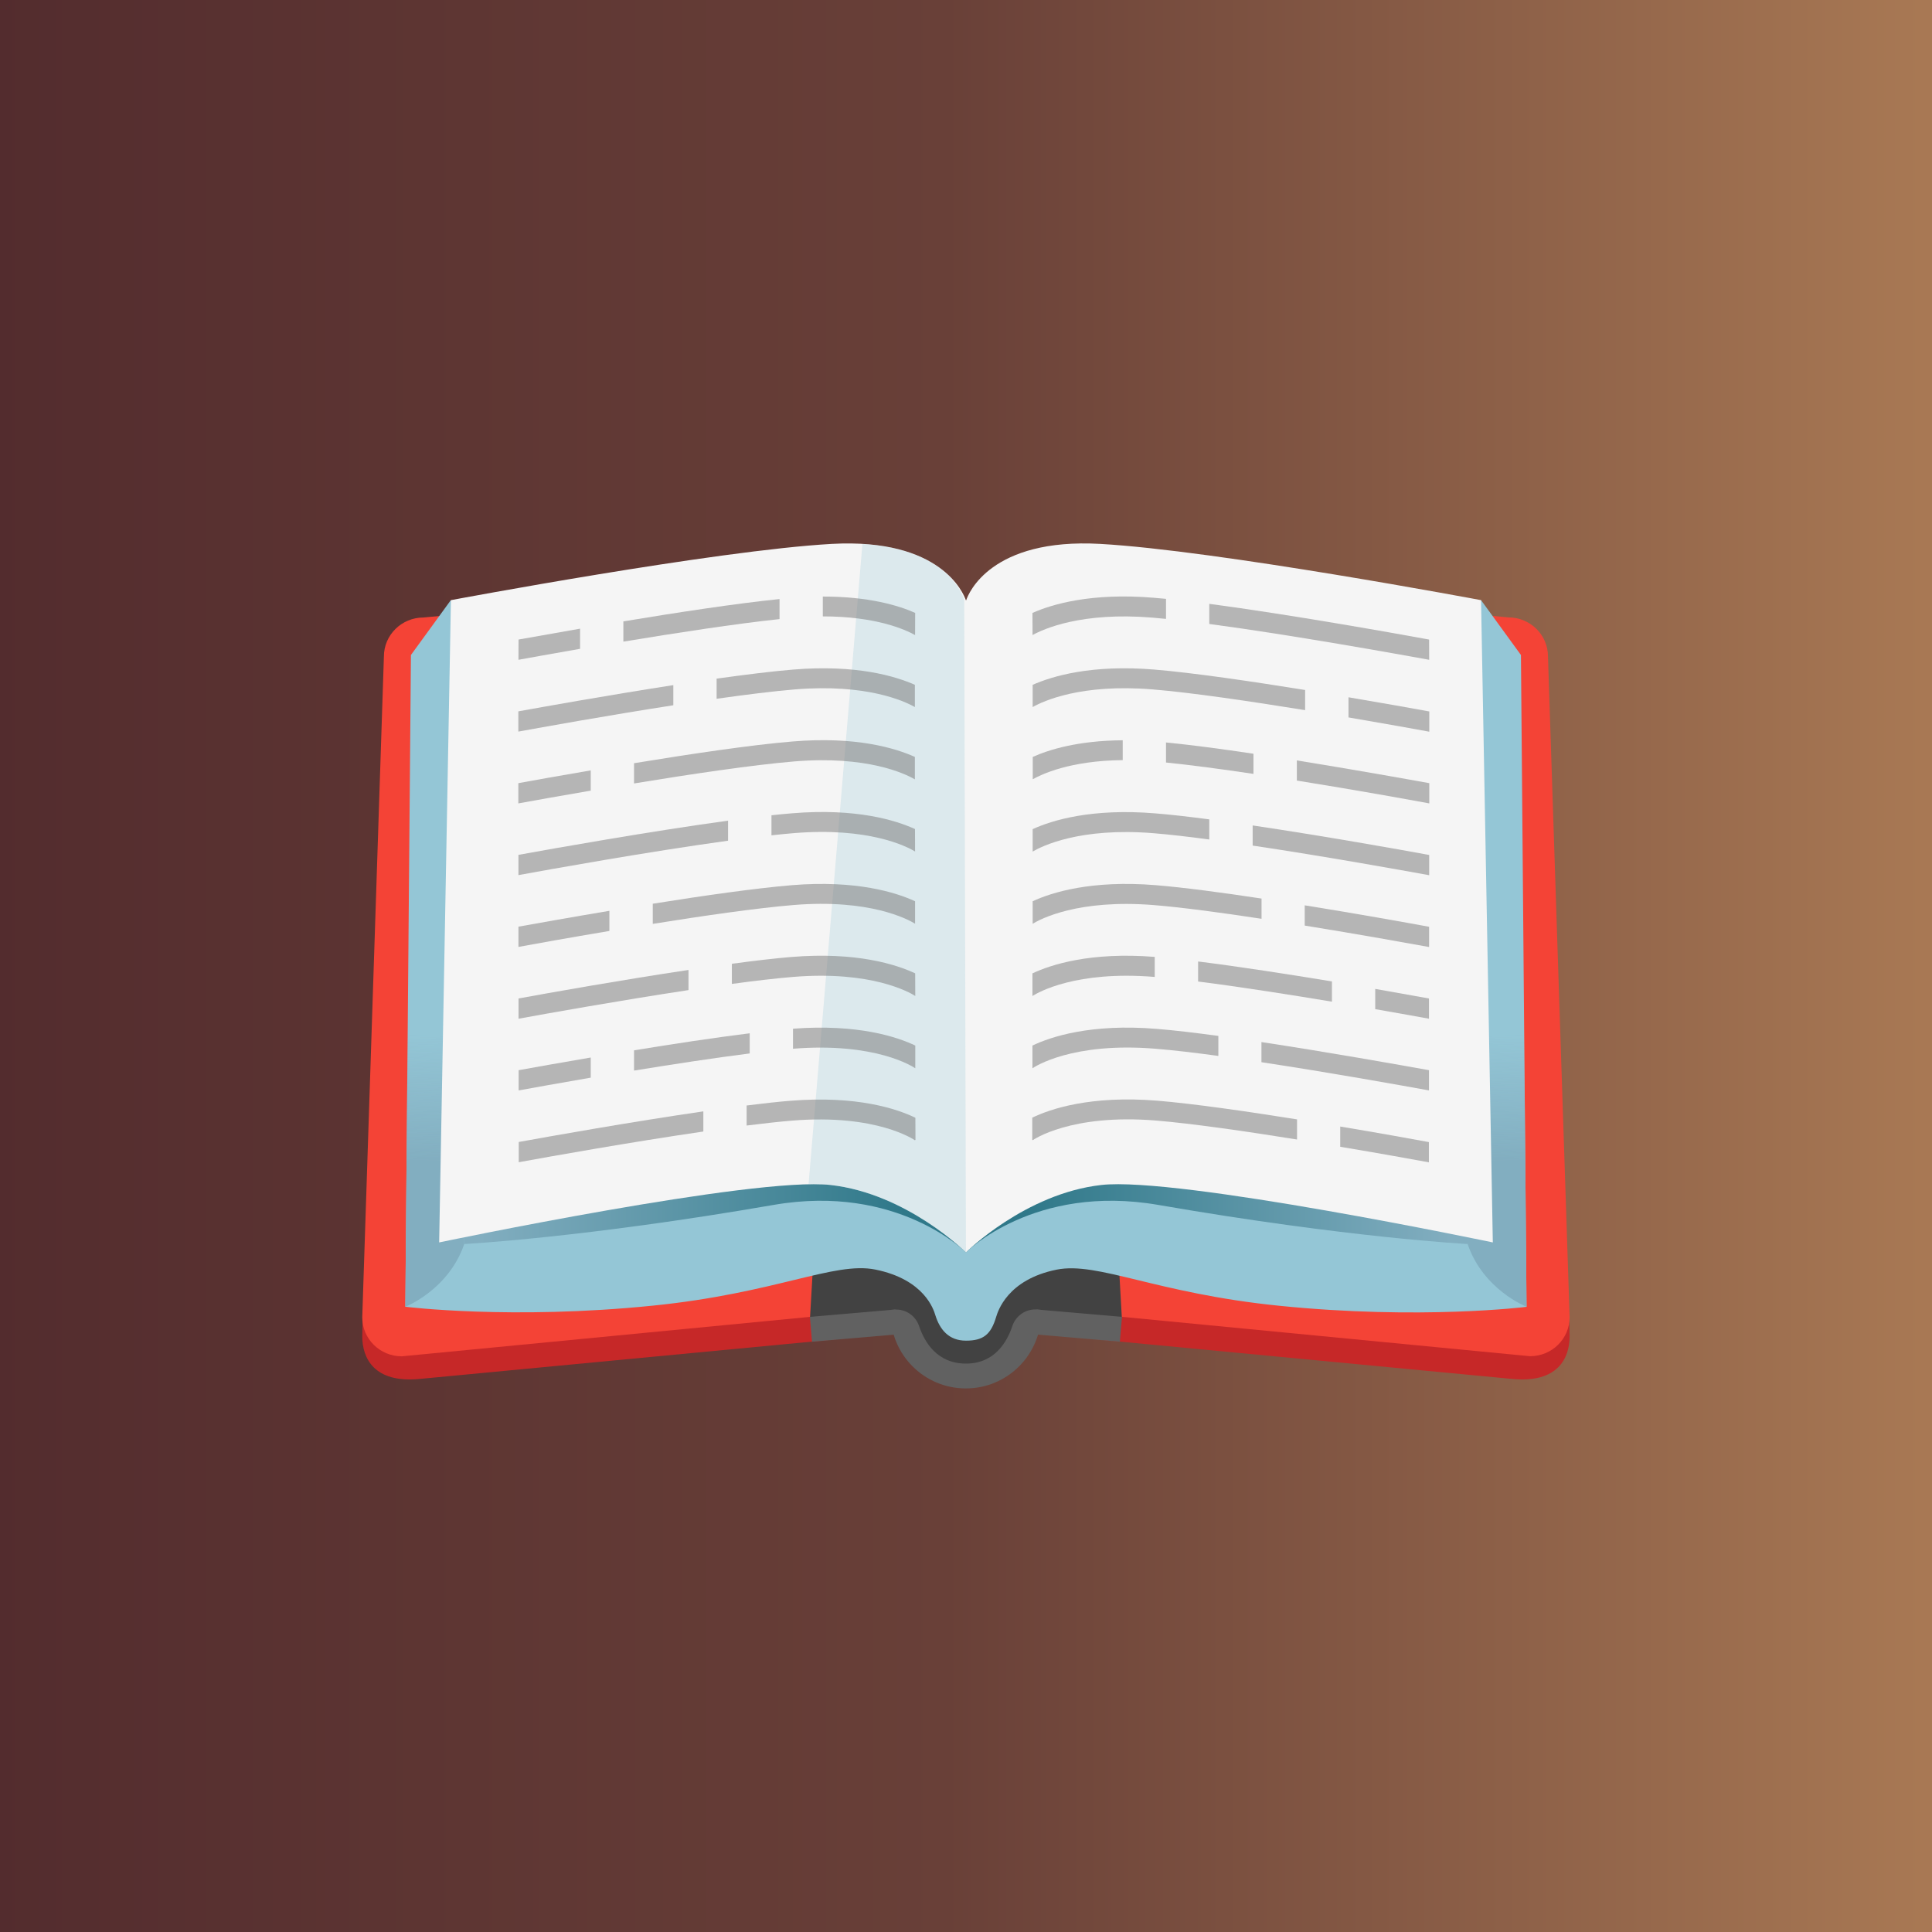 <?xml version="1.0" encoding="UTF-8" standalone="no"?>
<!DOCTYPE svg PUBLIC "-//W3C//DTD SVG 1.1//EN" "http://www.w3.org/Graphics/SVG/1.1/DTD/svg11.dtd">
<svg width="100%" height="100%" viewBox="0 0 512 512" version="1.1" xmlns="http://www.w3.org/2000/svg" xmlns:xlink="http://www.w3.org/1999/xlink" xml:space="preserve" xmlns:serif="http://www.serif.com/" style="fill-rule:evenodd;clip-rule:evenodd;stroke-miterlimit:10;">
    <g id="Ebene-1" serif:id="Ebene 1" transform="matrix(1,0,0,1,6.47,4.3)">
        <rect id="rect1" x="-9.921" y="-7.219" width="518.135" height="518.614" style="fill:url(#_Linear1);"/>
        <g transform="matrix(2.643,0,0,2.643,80.361,82.539)">
            <path d="M70.24,100.79L118.79,105.41C123.36,105.85 124.53,103.3 124.53,101.14L124.48,98.52L64.77,90.1C64.77,93.09 67.2,100.79 70.24,100.79Z" style="fill:rgb(198,40,40);fill-rule:nonzero;"/>
            <path d="M72.01,98.51L79.65,99.18L120.56,103.13C122.76,103.13 124.53,101.38 124.53,99.22L122.36,32.96C122.36,30.8 120.58,29.05 118.39,29.05L72.01,24.67C68.97,24.67 66.5,27.1 66.5,30.09L66.5,93.09C66.5,96.08 68.96,98.51 72.01,98.51Z" style="fill:rgb(244,67,54);fill-rule:nonzero;"/>
            <path d="M57.76,100.79L9.21,105.41C4.64,105.85 3.47,103.3 3.47,101.14L3.52,98.52L63.23,90.09C63.23,93.09 60.8,100.79 57.76,100.79Z" style="fill:rgb(198,40,40);fill-rule:nonzero;"/>
            <path d="M55.99,98.51L48.41,99.18L7.44,103.14C5.24,103.14 3.47,101.39 3.47,99.23L5.64,32.97C5.64,30.81 7.42,29.06 9.61,29.06L55.99,24.68C59.03,24.68 61.5,27.11 61.5,30.1L61.5,93.1C61.5,96.08 59.04,98.51 55.99,98.51Z" style="fill:rgb(244,67,54);fill-rule:nonzero;"/>
            <path d="M78.75,83.68L49.27,83.68L48.37,99.21L57.57,100.07C57.57,100.07 59.54,104.99 64,104.99C68.46,104.99 70.43,100.07 70.43,100.07L79.63,99.21L78.75,83.68Z" style="fill:rgb(66,66,66);fill-rule:nonzero;"/>
            <g>
                <path d="M79.54,100.43L70.97,99.69" style="fill:none;fill-rule:nonzero;stroke:rgb(97,97,97);stroke-width:2.5px;"/>
            </g>
            <g>
                <path d="M48.46,100.43L57.03,99.69" style="fill:none;fill-rule:nonzero;stroke:rgb(97,97,97);stroke-width:2.5px;"/>
            </g>
            <path d="M119.65,32.82L115.65,27.32L64,86.02L12.35,27.32L8.35,32.82L7.79,98.17C7.79,98.17 18.41,99.5 32.6,98.06C44.96,96.81 50.78,93.61 54.91,94.44C59.87,95.44 60.77,98.49 60.93,99.01C61.38,100.45 62.27,101.57 64,101.57C65.73,101.57 66.5,100.97 67.03,99.19C67.19,98.67 68.13,95.45 73.09,94.45C77.22,93.62 83.04,96.82 95.4,98.07C109.59,99.51 120.21,98.18 120.21,98.18L119.65,32.82Z" style="fill:rgb(148,198,214);fill-rule:nonzero;"/>
            <path d="M114.3,91.87L114.46,65.48L119.93,65.48L120.21,98.17C120.21,98.17 115.86,96.48 114.3,91.87Z" style="fill:url(#_Linear2);fill-rule:nonzero;"/>
            <path d="M114.55,76.49L114.3,91.88C114.3,91.88 102.34,91.26 83.29,87.96C70.83,85.8 64,92.72 64,92.72L63.89,76.49L114.55,76.49Z" style="fill:url(#_Linear3);fill-rule:nonzero;"/>
            <path d="M13.45,76.49L13.7,91.88C13.7,91.88 25.66,91.26 44.71,87.96C57.17,85.8 64,92.72 64,92.72L63.89,76.49L13.45,76.49Z" style="fill:url(#_Linear4);fill-rule:nonzero;"/>
            <path d="M13.7,91.87L13.54,65.48L8.06,65.48L7.79,98.17C7.79,98.17 12.13,96.48 13.7,91.87Z" style="fill:url(#_Linear5);fill-rule:nonzero;"/>
            <path d="M115.65,27.32C115.65,27.32 89.11,22.33 77.46,21.68C66.5,21.07 64.25,26.65 64.03,27.32L63.99,27.32C63.76,26.65 61.51,21.08 50.55,21.68C38.9,22.33 12.36,27.32 12.36,27.32L11.18,91.72C11.18,91.72 42.78,85.1 50.43,85.96C58.08,86.82 64,92.72 64,92.72L64,92.71L64,92.72C64,92.72 69.93,86.82 77.58,85.96C85.23,85.1 116.83,91.72 116.83,91.72L115.65,27.32Z" style="fill:rgb(245,245,245);fill-rule:nonzero;"/>
            <path d="M53.62,21.69L48.22,85.89C49.07,85.87 49.82,85.89 50.42,85.96C58.06,86.81 64,92.72 64,92.72L63.83,27.32C63.83,27.32 62.53,22.2 53.62,21.69Z" style="fill:rgb(148,198,214);fill-opacity:0.26;fill-rule:nonzero;"/>
            <g opacity="0.5">
                <path d="M25.31,30.18C22.61,30.65 20.4,31.05 19.14,31.27C19.14,31.89 19.14,32.57 19.13,33.3C20.24,33.1 22.5,32.69 25.31,32.2L25.31,30.18Z" style="fill:rgb(117,117,117);fill-rule:nonzero;"/>
                <g>
                    <path d="M49.65,26.96L49.65,28.95C54.98,28.94 57.93,30.28 58.9,30.82C58.9,29.99 58.91,29.25 58.91,28.6C57.26,27.86 54.24,26.95 49.65,26.96Z" style="fill:rgb(117,117,117);fill-rule:nonzero;"/>
                    <path d="M45.31,27.21C40.98,27.65 34.95,28.57 29.65,29.45L29.65,31.48C34.91,30.61 40.95,29.68 45.31,29.22L45.31,27.21Z" style="fill:rgb(117,117,117);fill-rule:nonzero;"/>
                </g>
                <g>
                    <path d="M34.66,35.84C28.2,36.84 21.72,38 19.12,38.47L19.12,40.5C21.38,40.09 28.01,38.89 34.66,37.86L34.66,35.84Z" style="fill:rgb(117,117,117);fill-rule:nonzero;"/>
                    <path d="M46.69,34.28C44.58,34.45 41.89,34.79 39,35.19L39,37.21C41.95,36.79 44.71,36.45 46.85,36.27C54.03,35.68 57.82,37.44 58.88,38.04L58.88,35.81C56.92,34.94 52.99,33.76 46.69,34.28Z" style="fill:rgb(117,117,117);fill-rule:nonzero;"/>
                </g>
                <g>
                    <path d="M26.38,44.39C23.22,44.93 20.58,45.4 19.12,45.67L19.12,47.7C20.43,47.46 23.11,46.98 26.38,46.42L26.38,44.39Z" style="fill:rgb(117,117,117);fill-rule:nonzero;"/>
                    <path d="M58.88,43.04C56.93,42.16 52.99,40.96 46.63,41.49C42.56,41.82 36.33,42.75 30.72,43.67L30.72,45.7C36.38,44.77 42.7,43.83 46.8,43.49C54.1,42.89 57.9,44.72 58.88,45.29L58.88,43.04Z" style="fill:rgb(117,117,117);fill-rule:nonzero;"/>
                </g>
                <g>
                    <path d="M58.89,50.27C56.96,49.39 53,48.16 46.59,48.69C45.94,48.74 45.24,48.81 44.5,48.89L44.5,50.9C45.31,50.81 46.06,50.74 46.76,50.68C54.2,50.07 58,51.98 58.9,52.52C58.89,51.77 58.89,51.02 58.89,50.27Z" style="fill:rgb(117,117,117);fill-rule:nonzero;"/>
                    <path d="M40.15,49.43C32.33,50.5 22.59,52.23 19.13,52.86L19.13,54.89C22.18,54.33 32.15,52.54 40.15,51.44L40.15,49.43Z" style="fill:rgb(117,117,117);fill-rule:nonzero;"/>
                </g>
                <g>
                    <path d="M28.25,58.47C24.32,59.13 20.92,59.74 19.13,60.06L19.13,62.09C20.75,61.79 24.2,61.17 28.25,60.49L28.25,58.47Z" style="fill:rgb(117,117,117);fill-rule:nonzero;"/>
                    <path d="M58.9,57.51C56.99,56.63 53.01,55.37 46.54,55.9C42.94,56.2 37.66,56.95 32.6,57.76L32.6,59.78C37.71,58.96 43.08,58.19 46.7,57.89C54.33,57.26 58.14,59.3 58.9,59.76L58.9,57.51Z" style="fill:rgb(117,117,117);fill-rule:nonzero;"/>
                </g>
                <path d="M58.92,71.98C57.1,71.11 53.16,69.8 46.66,70.29L46.66,72.3C54.95,71.63 58.71,74.11 58.92,74.26L58.92,71.98Z" style="fill:rgb(117,117,117);fill-rule:nonzero;"/>
                <g>
                    <path d="M26.38,73.18C23.3,73.71 20.68,74.17 19.15,74.45L19.15,76.48C20.56,76.22 23.2,75.75 26.38,75.2L26.38,73.18Z" style="fill:rgb(117,117,117);fill-rule:nonzero;"/>
                    <path d="M30.72,72.46L30.72,74.49C34.6,73.86 38.77,73.22 42.32,72.77L42.32,70.75C38.79,71.19 34.62,71.82 30.72,72.46Z" style="fill:rgb(117,117,117);fill-rule:nonzero;"/>
                </g>
                <g>
                    <path d="M37.67,78.58C30.51,79.62 22.46,81.05 19.16,81.65L19.16,83.68C22.15,83.13 30.35,81.67 37.67,80.6L37.67,78.58Z" style="fill:rgb(117,117,117);fill-rule:nonzero;"/>
                    <path d="M58.93,79.22C57.12,78.34 53.09,76.97 46.37,77.52C45.1,77.62 43.62,77.79 42.01,77.99L42.01,80C43.68,79.79 45.22,79.62 46.53,79.51C55.09,78.8 58.85,81.46 58.89,81.48L58.94,81.42C58.94,80.73 58.94,80 58.93,79.22Z" style="fill:rgb(117,117,117);fill-rule:nonzero;"/>
                </g>
                <g>
                    <path d="M36.18,64.4C29.36,65.42 22.13,66.71 19.14,67.26L19.14,69.29C21.82,68.8 29.19,67.48 36.18,66.42L36.18,64.4Z" style="fill:rgb(117,117,117);fill-rule:nonzero;"/>
                    <path d="M58.91,64.74C57.03,63.86 53.04,62.56 46.48,63.1C44.8,63.24 42.75,63.48 40.53,63.78L40.53,65.8C42.82,65.49 44.93,65.24 46.65,65.1C54.53,64.45 58.34,66.64 58.92,67.01C58.91,66.27 58.91,65.51 58.91,64.74Z" style="fill:rgb(117,117,117);fill-rule:nonzero;"/>
                </g>
            </g>
            <g opacity="0.5">
                <g>
                    <path d="M88.41,29.71C96.69,30.81 107.51,32.77 110.45,33.3C110.45,32.56 110.45,31.89 110.44,31.27C107,30.64 96.47,28.76 88.4,27.69L88.4,29.71L88.41,29.71Z" style="fill:rgb(117,117,117);fill-rule:nonzero;"/>
                    <path d="M84.06,27.19C83.63,27.15 83.22,27.11 82.83,27.08C76.56,26.56 72.64,27.73 70.67,28.6C70.67,29.25 70.68,30 70.68,30.82C71.8,30.2 75.59,28.49 82.67,29.07C83.11,29.11 83.58,29.15 84.06,29.2L84.06,27.19Z" style="fill:rgb(117,117,117);fill-rule:nonzero;"/>
                </g>
                <g>
                    <path d="M102.36,39.08C106.03,39.71 109.07,40.25 110.46,40.51L110.46,38.48C108.89,38.19 105.91,37.66 102.36,37.06L102.36,39.08Z" style="fill:rgb(117,117,117);fill-rule:nonzero;"/>
                    <path d="M98.02,36.33C92.61,35.46 86.77,34.6 82.89,34.28C76.59,33.76 72.66,34.94 70.69,35.81L70.69,38.04C71.75,37.44 75.54,35.68 82.72,36.27C86.63,36.59 92.56,37.47 98.01,38.35L98.01,36.33L98.02,36.33Z" style="fill:rgb(117,117,117);fill-rule:nonzero;"/>
                </g>
                <path d="M97.18,43.39L97.18,45.41C102.99,46.34 108.4,47.32 110.46,47.7L110.46,45.67C108.13,45.25 102.82,44.3 97.18,43.39Z" style="fill:rgb(117,117,117);fill-rule:nonzero;"/>
                <g>
                    <path d="M88.4,49.3C86.39,49.04 84.53,48.82 82.99,48.7C76.58,48.17 72.62,49.4 70.69,50.28L70.69,52.53C71.59,52 75.4,50.08 82.83,50.69C84.41,50.82 86.33,51.04 88.4,51.32L88.4,49.3Z" style="fill:rgb(117,117,117);fill-rule:nonzero;"/>
                    <path d="M92.75,49.91L92.75,51.93C100,53.01 107.81,54.42 110.45,54.9L110.45,52.87C107.47,52.32 99.82,50.96 92.75,49.91Z" style="fill:rgb(117,117,117);fill-rule:nonzero;"/>
                </g>
                <g>
                    <path d="M93.63,57.24C89.68,56.64 85.85,56.13 83.05,55.9C76.57,55.37 72.59,56.63 70.69,57.51L70.69,59.77C71.45,59.3 75.26,57.27 82.89,57.9C85.72,58.13 89.63,58.66 93.64,59.27L93.64,57.24L93.63,57.24Z" style="fill:rgb(117,117,117);fill-rule:nonzero;"/>
                    <path d="M97.97,57.92L97.97,59.95C103.41,60.83 108.39,61.73 110.44,62.1L110.44,60.07C108.16,59.65 103.26,58.77 97.97,57.92Z" style="fill:rgb(117,117,117);fill-rule:nonzero;"/>
                </g>
                <path d="M105.04,66.3L105.04,68.33C107.4,68.74 109.33,69.09 110.43,69.29L110.43,67.26C109.23,67.04 107.33,66.7 105.04,66.3Z" style="fill:rgb(117,117,117);fill-rule:nonzero;"/>
                <g>
                    <path d="M89.29,71.01C87,70.7 84.88,70.45 83.16,70.31C76.52,69.76 72.51,71.1 70.67,71.98L70.67,74.26C70.88,74.11 74.66,71.61 83.01,72.3C84.77,72.44 86.95,72.7 89.31,73.02L89.31,71.01L89.29,71.01Z" style="fill:rgb(117,117,117);fill-rule:nonzero;"/>
                    <path d="M93.63,71.63L93.63,73.65C100.51,74.69 107.73,75.99 110.43,76.48L110.43,74.45C107.43,73.91 100.35,72.65 93.63,71.63Z" style="fill:rgb(117,117,117);fill-rule:nonzero;"/>
                </g>
                <g>
                    <path d="M97.18,79.38C92.11,78.57 86.81,77.81 83.21,77.51C76.48,76.96 72.46,78.34 70.65,79.21L70.65,81.41L70.7,81.47C70.73,81.45 74.49,78.79 83.06,79.5C86.69,79.8 92.08,80.58 97.2,81.4L97.2,79.38L97.18,79.38Z" style="fill:rgb(117,117,117);fill-rule:nonzero;"/>
                    <path d="M101.53,80.1L101.53,82.13C105.42,82.78 108.74,83.38 110.42,83.69L110.42,81.66C108.59,81.32 105.31,80.73 101.53,80.1Z" style="fill:rgb(117,117,117);fill-rule:nonzero;"/>
                </g>
                <g>
                    <path d="M82.93,63.09C76.47,62.58 72.53,63.87 70.67,64.74L70.67,67.01C71.25,66.64 75.05,64.45 82.93,65.1L82.93,63.09Z" style="fill:rgb(117,117,117);fill-rule:nonzero;"/>
                    <path d="M87.28,63.55L87.28,65.56C91.4,66.08 96.35,66.86 100.7,67.58L100.7,65.55C96.32,64.83 91.37,64.06 87.28,63.55Z" style="fill:rgb(117,117,117);fill-rule:nonzero;"/>
                </g>
                <g>
                    <path d="M79.72,41.37C75.24,41.4 72.29,42.32 70.7,43.04L70.7,45.28C71.54,44.8 74.41,43.41 79.72,43.36L79.72,41.37Z" style="fill:rgb(117,117,117);fill-rule:nonzero;"/>
                    <path d="M84.06,41.59L84.06,43.6C86.55,43.85 89.64,44.27 92.83,44.74L92.83,42.72C89.63,42.24 86.55,41.83 84.06,41.59Z" style="fill:rgb(117,117,117);fill-rule:nonzero;"/>
                </g>
            </g>
            <path d="M71.16,98.45C70.04,98.35 69.01,99.04 68.65,100.11C68.11,101.74 66.85,103.87 64,103.87C61.12,103.87 59.85,101.73 59.3,100.1C58.94,99.05 57.93,98.37 56.82,98.46L56.43,98.49L56.44,98.81C56.44,102.98 59.82,106.36 63.99,106.36C68.16,106.36 71.54,102.98 71.54,98.81C71.54,98.71 71.53,98.48 71.53,98.48L71.16,98.45Z" style="fill:rgb(97,97,97);fill-rule:nonzero;"/>
        </g>
    </g>
    <defs>
        <linearGradient id="_Linear1" x1="0" y1="0" x2="1" y2="0" gradientUnits="userSpaceOnUse" gradientTransform="matrix(518.135,0,0,518.614,-9.921,252.088)"><stop offset="0" style="stop-color:rgb(83,44,46);stop-opacity:1"/><stop offset="0.49" style="stop-color:rgb(105,64,56);stop-opacity:1"/><stop offset="1" style="stop-color:rgb(169,121,84);stop-opacity:1"/></linearGradient>
        <linearGradient id="_Linear2" x1="0" y1="0" x2="1" y2="0" gradientUnits="userSpaceOnUse" gradientTransform="matrix(0.247,-17.303,17.303,0.247,117.244,88.201)"><stop offset="0" style="stop-color:rgb(130,174,192);stop-opacity:1"/><stop offset="0.27" style="stop-color:rgb(130,174,192);stop-opacity:1"/><stop offset="1" style="stop-color:rgb(130,174,192);stop-opacity:0"/></linearGradient>
        <linearGradient id="_Linear3" x1="0" y1="0" x2="1" y2="0" gradientUnits="userSpaceOnUse" gradientTransform="matrix(42.812,0,0,42.812,69.917,84.601)"><stop offset="0" style="stop-color:rgb(47,120,137);stop-opacity:1"/><stop offset="1" style="stop-color:rgb(130,174,192);stop-opacity:1"/></linearGradient>
        <linearGradient id="_Linear4" x1="0" y1="0" x2="1" y2="0" gradientUnits="userSpaceOnUse" gradientTransform="matrix(-42.716,5.23119e-15,-5.23119e-15,-42.716,57.979,84.601)"><stop offset="0" style="stop-color:rgb(47,120,137);stop-opacity:1"/><stop offset="1" style="stop-color:rgb(130,174,192);stop-opacity:1"/></linearGradient>
        <linearGradient id="_Linear5" x1="0" y1="0" x2="1" y2="0" gradientUnits="userSpaceOnUse" gradientTransform="matrix(-0.247,-17.303,17.303,-0.247,10.753,88.201)"><stop offset="0" style="stop-color:rgb(130,174,192);stop-opacity:1"/><stop offset="0.27" style="stop-color:rgb(130,174,192);stop-opacity:1"/><stop offset="1" style="stop-color:rgb(130,174,192);stop-opacity:0"/></linearGradient>
    </defs>
</svg>
